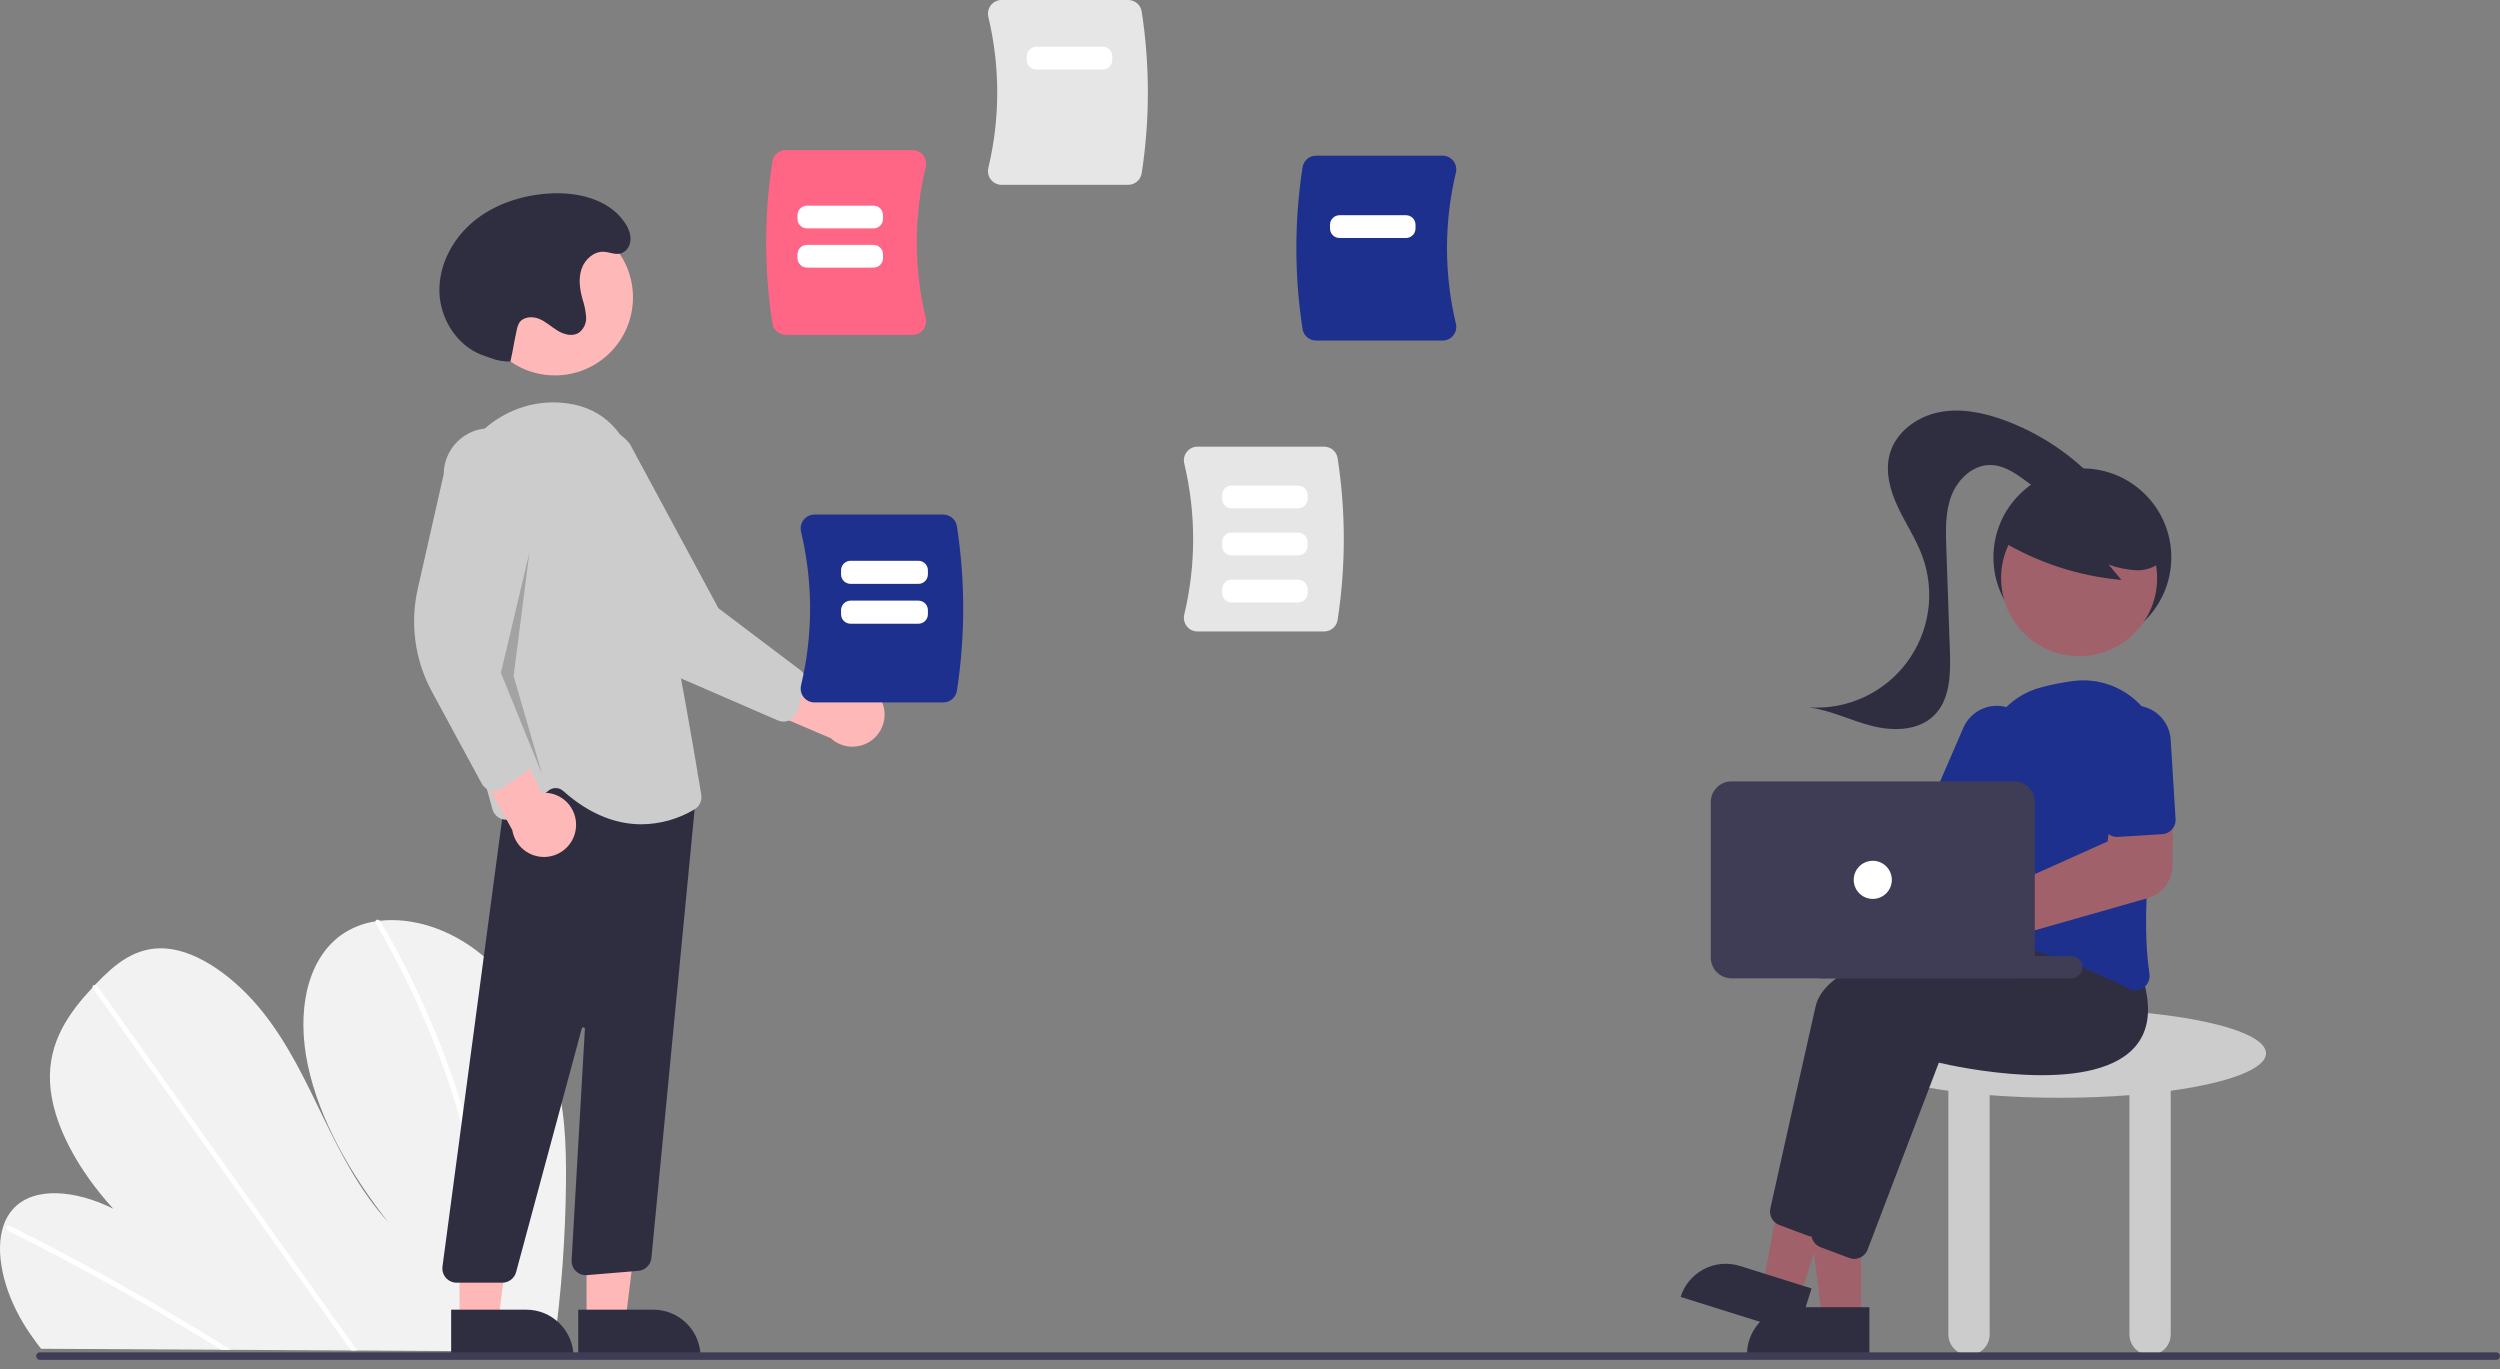 <svg width="241" height="132" viewBox="0 0 241 132" fill="none" xmlns="http://www.w3.org/2000/svg">
<rect x="0" y="0" width="241" height="132" fill="#808080" stroke="none"/>
<g clip-path="url(#clip0_663_11259)">
<path d="M54.559 113.991C54.512 119.263 54.126 124.525 53.403 129.747C53.377 129.93 53.35 130.114 53.324 130.297L3.96 130.021C3.815 129.839 3.672 129.655 3.534 129.468C3.073 128.851 2.641 128.216 2.244 127.56C0.339 124.396 -0.534 120.692 0.34 118.137L0.356 118.097C0.545 117.538 0.842 117.021 1.231 116.577C3.225 114.333 7.256 114.707 10.913 116.518C7.633 112.927 5.02 108.395 4.822 104.35C4.627 100.405 6.69 97.586 8.928 95.191C9.001 95.112 9.074 95.035 9.148 94.958C9.184 94.918 9.221 94.881 9.257 94.841C11.003 93.016 13.038 91.216 15.984 91.434C19.215 91.673 22.797 94.38 25.309 97.533C27.821 100.685 29.49 104.265 31.181 107.759C32.876 111.25 34.708 114.831 37.427 117.816C33.745 113.159 30.776 107.86 29.68 102.707C28.583 97.554 29.548 92.604 32.83 90.177C33.826 89.463 34.978 88.998 36.191 88.821C36.333 88.797 36.477 88.778 36.623 88.761C39.66 88.416 43.287 89.466 46.373 91.978C49.771 94.743 52.127 98.842 53.299 102.733C54.471 106.624 54.596 110.37 54.559 113.991Z" fill="#F2F2F2"/>
<path d="M22.261 130.123L21.317 130.118C21.017 129.931 20.716 129.746 20.413 129.563C20.226 129.444 20.037 129.331 19.847 129.215C16.716 127.302 13.565 125.468 10.395 123.712C7.228 121.954 4.044 120.277 0.845 118.682C0.76 118.645 0.691 118.579 0.65 118.497C0.608 118.414 0.597 118.319 0.618 118.229C0.621 118.217 0.626 118.206 0.633 118.196C0.678 118.112 0.778 118.078 0.923 118.149C1.316 118.346 1.71 118.543 2.103 118.744C5.311 120.367 8.505 122.071 11.685 123.856C14.864 125.64 18.024 127.503 21.166 129.445C21.232 129.485 21.298 129.528 21.364 129.568C21.663 129.753 21.961 129.938 22.261 130.123Z" fill="white"/>
<path d="M34.432 130.191L33.848 130.188C33.716 130.004 33.587 129.82 33.455 129.635C30.362 125.298 27.27 120.96 24.178 116.623C19.115 109.522 14.053 102.421 8.993 95.32C8.963 95.281 8.941 95.238 8.927 95.191C8.884 95.034 8.999 94.942 9.147 94.958C9.21 94.967 9.27 94.989 9.323 95.023C9.376 95.057 9.421 95.101 9.456 95.154C12.294 99.136 15.133 103.117 17.97 107.097C23.007 114.162 28.043 121.227 33.078 128.291C33.399 128.74 33.719 129.19 34.039 129.639C34.171 129.823 34.302 130.007 34.432 130.191Z" fill="white"/>
<path d="M47.436 126.802C47.406 127.785 47.341 128.754 47.256 129.713C47.239 129.896 47.223 130.079 47.206 130.263L46.594 130.259C46.613 130.076 46.631 129.893 46.648 129.709C46.777 128.324 46.869 126.922 46.882 125.483C46.898 121.493 46.509 117.511 45.721 113.599C44.883 109.387 43.68 105.256 42.126 101.253C40.495 97.031 38.528 92.946 36.245 89.038C36.202 88.974 36.183 88.897 36.191 88.821C36.216 88.647 36.448 88.595 36.622 88.761C36.657 88.794 36.686 88.832 36.71 88.873C36.992 89.358 37.27 89.846 37.542 90.334C39.741 94.264 41.624 98.363 43.171 102.592C44.645 106.609 45.767 110.746 46.522 114.957C47.23 118.864 47.536 122.833 47.436 126.802Z" fill="white"/>
<path d="M218.443 101.539C218.443 99.172 209.532 97.252 198.54 97.252C187.548 97.252 178.637 99.172 178.637 101.539C178.637 103.057 182.3 104.389 187.823 105.151V128.638C187.823 129.166 188.032 129.672 188.406 130.045C188.779 130.419 189.285 130.628 189.813 130.628C190.341 130.628 190.847 130.419 191.22 130.045C191.594 129.672 191.803 129.166 191.803 128.638V105.574C193.908 105.737 196.175 105.826 198.54 105.826C200.905 105.826 203.172 105.737 205.276 105.574V128.638C205.276 129.166 205.486 129.672 205.859 130.045C206.232 130.419 206.739 130.628 207.266 130.628C207.794 130.628 208.301 130.419 208.674 130.045C209.047 129.672 209.257 129.166 209.257 128.638V105.151C214.779 104.389 218.443 103.057 218.443 101.539Z" fill="#CCCCCC"/>
<path d="M200.741 62.302C205.476 62.302 209.314 58.463 209.314 53.728C209.314 48.993 205.476 45.155 200.741 45.155C196.006 45.155 192.167 48.993 192.167 53.728C192.167 58.463 196.006 62.302 200.741 62.302Z" fill="#2F2E41"/>
<path d="M179.404 127.084H175.65L173.864 112.604H179.405L179.404 127.084Z" fill="#A0616A"/>
<path d="M172.969 126.011H180.208V130.569H168.41C168.41 129.971 168.528 129.378 168.757 128.825C168.986 128.272 169.322 127.769 169.745 127.346C170.169 126.923 170.671 126.587 171.224 126.358C171.777 126.129 172.37 126.011 172.969 126.011Z" fill="#2F2E41"/>
<path d="M173.545 124.989L169.963 123.864L172.594 109.514L177.88 111.173L173.545 124.989Z" fill="#A0616A"/>
<path d="M167.725 122.038L174.633 124.206L173.268 128.555L162.011 125.022C162.19 124.451 162.48 123.921 162.864 123.462C163.249 123.003 163.719 122.624 164.25 122.347C164.781 122.07 165.361 121.9 165.957 121.847C166.553 121.794 167.154 121.859 167.725 122.038Z" fill="#2F2E41"/>
<path d="M174.765 119.211C174.601 119.211 174.438 119.182 174.284 119.124L171.522 118.088C171.212 117.971 170.955 117.746 170.796 117.455C170.638 117.163 170.59 116.825 170.661 116.501C171.356 113.375 173.726 102.731 175.023 97.022C176.562 90.25 199.012 88.992 199.967 88.942L200.045 88.937L202.57 92.111C203.483 95.044 203.194 97.332 201.711 98.911C197.383 103.518 184.463 100.659 182.923 100.298L176.055 118.324C175.955 118.585 175.778 118.81 175.548 118.968C175.318 119.126 175.045 119.211 174.765 119.211Z" fill="#2F2E41"/>
<path d="M178.746 121.355C178.581 121.355 178.418 121.325 178.264 121.267L175.503 120.231C175.193 120.114 174.935 119.889 174.777 119.598C174.619 119.307 174.571 118.968 174.641 118.644C175.336 115.518 177.706 104.874 179.004 99.165C180.542 92.394 202.992 91.135 203.947 91.085L204.025 91.081L206.551 94.254C207.463 97.188 207.174 99.475 205.691 101.054C201.364 105.662 188.444 102.803 186.903 102.441L180.036 120.467C179.936 120.728 179.759 120.953 179.529 121.111C179.298 121.27 179.025 121.355 178.746 121.355Z" fill="#2F2E41"/>
<path d="M170.756 77.256C170.857 77.391 170.948 77.535 171.027 77.685L186.128 79.276L188.302 76.295L193.229 78.988L188.959 86.221L170.438 81.499C169.971 81.954 169.376 82.257 168.733 82.366C168.089 82.475 167.428 82.386 166.836 82.11C166.245 81.834 165.752 81.385 165.422 80.822C165.092 80.259 164.941 79.609 164.99 78.958C165.039 78.307 165.284 77.686 165.694 77.179C166.104 76.671 166.659 76.3 167.285 76.115C167.911 75.93 168.578 75.941 169.198 76.144C169.818 76.348 170.361 76.736 170.756 77.256L170.756 77.256Z" fill="#A0616A"/>
<path d="M205.851 95.469C205.633 95.468 205.417 95.416 205.223 95.316C202.204 93.78 196.323 91.121 190.87 90.564C190.684 90.546 190.503 90.489 190.34 90.397C190.177 90.305 190.034 90.179 189.923 90.029C189.808 89.877 189.727 89.703 189.683 89.518C189.639 89.333 189.634 89.141 189.667 88.954C190.159 86.23 191.288 79.294 191.143 73.735C191.1 72.026 191.64 70.353 192.674 68.992C193.708 67.63 195.174 66.661 196.832 66.243C197.831 65.98 198.844 65.78 199.868 65.645C201.044 65.496 202.239 65.624 203.356 66.02C204.474 66.416 205.484 67.068 206.304 67.924C207.124 68.78 207.733 69.817 208.08 70.95C208.428 72.084 208.506 73.283 208.306 74.452C207.334 80.212 206.354 88.258 207.206 93.875C207.245 94.126 207.214 94.384 207.115 94.619C207.017 94.854 206.856 95.057 206.649 95.206C206.417 95.376 206.138 95.468 205.851 95.469Z" fill="#1D308D"/>
<path d="M191.422 80.817C191.234 80.817 191.048 80.778 190.875 80.703L186.941 79C186.606 78.854 186.343 78.582 186.208 78.242C186.074 77.902 186.079 77.523 186.224 77.188L189.265 70.163C189.449 69.738 189.714 69.354 190.046 69.032C190.378 68.71 190.771 68.457 191.201 68.286C191.631 68.116 192.09 68.032 192.553 68.039C193.015 68.046 193.472 68.144 193.896 68.328C194.321 68.512 194.705 68.778 195.027 69.11C195.349 69.442 195.602 69.835 195.772 70.265C195.942 70.695 196.026 71.154 196.018 71.617C196.011 72.079 195.912 72.536 195.728 72.96L192.687 79.985C192.58 80.232 192.404 80.442 192.179 80.59C191.954 80.737 191.691 80.817 191.422 80.817V80.817Z" fill="#1D308D"/>
<path d="M200.427 63.255C204.58 63.255 207.947 59.888 207.947 55.734C207.947 51.581 204.58 48.214 200.427 48.214C196.273 48.214 192.906 51.581 192.906 55.734C192.906 59.888 196.273 63.255 200.427 63.255Z" fill="#A0616A"/>
<path d="M192.771 52.039C196.333 54.214 200.349 55.537 204.506 55.906L203.269 54.424C204.17 54.757 205.118 54.945 206.078 54.981C207.036 54.967 208.04 54.597 208.584 53.808C208.827 53.416 208.971 52.971 209.004 52.511C209.038 52.05 208.959 51.589 208.776 51.166C208.399 50.322 207.812 49.588 207.071 49.035C205.758 47.996 204.209 47.298 202.561 47.004C200.913 46.709 199.218 46.827 197.627 47.347C196.535 47.673 195.558 48.3 194.806 49.156C194.093 50.036 192.72 50.819 193.085 51.891L192.771 52.039Z" fill="#2F2E41"/>
<path d="M201.692 45.97C199.32 43.565 196.449 41.709 193.283 40.532C191.25 39.779 189.037 39.314 186.912 39.742C184.787 40.169 182.777 41.639 182.184 43.725C181.699 45.43 182.2 47.266 182.952 48.87C183.705 50.475 184.709 51.964 185.318 53.629C185.938 55.328 186.125 57.154 185.861 58.944C185.596 60.733 184.889 62.428 183.804 63.875C182.718 65.321 181.289 66.474 179.645 67.228C178.001 67.982 176.194 68.314 174.39 68.192C176.478 68.472 178.402 69.454 180.443 69.976C182.484 70.498 184.893 70.463 186.41 69.001C188.015 67.454 188.047 64.938 187.969 62.711C187.854 59.399 187.739 56.087 187.623 52.776C187.565 51.087 187.514 49.344 188.123 47.768C188.732 46.191 190.18 44.811 191.87 44.826C193.15 44.836 194.284 45.612 195.311 46.377C196.338 47.142 197.425 47.959 198.701 48.073C199.977 48.186 201.433 47.242 201.338 45.965" fill="#2F2E41"/>
<path d="M187.783 93.537C187.285 93.537 186.793 93.425 186.343 93.212C185.892 92.998 185.495 92.687 185.18 92.302C184.864 91.916 184.638 91.465 184.517 90.982C184.397 90.498 184.385 89.994 184.483 89.505C184.581 89.017 184.786 88.556 185.084 88.156C185.381 87.756 185.764 87.427 186.203 87.193C186.643 86.959 187.13 86.825 187.627 86.802C188.125 86.778 188.622 86.865 189.082 87.057H189.082C189.221 87.115 189.355 87.183 189.484 87.26L203.183 81.11L203.568 77.394L209.474 77.236L209.434 83.422C209.427 84.138 209.189 84.834 208.756 85.404C208.322 85.975 207.716 86.39 207.027 86.589L191.006 91.149C190.975 91.255 190.939 91.359 190.896 91.461C190.639 92.075 190.207 92.6 189.653 92.969C189.099 93.338 188.449 93.536 187.783 93.537V93.537Z" fill="#A0616A"/>
<path d="M208.973 80.268C208.805 80.353 208.622 80.403 208.434 80.414L204.155 80.677C203.791 80.699 203.432 80.576 203.158 80.334C202.885 80.092 202.718 79.751 202.695 79.387L202.226 71.746C202.197 71.284 202.259 70.821 202.409 70.383C202.559 69.945 202.794 69.541 203.1 69.194C203.406 68.847 203.778 68.564 204.194 68.36C204.61 68.157 205.062 68.038 205.524 68.009C205.986 67.981 206.449 68.044 206.887 68.195C207.324 68.345 207.728 68.581 208.074 68.888C208.421 69.195 208.704 69.567 208.906 69.983C209.109 70.4 209.227 70.852 209.255 71.314L209.725 78.954C209.741 79.223 209.679 79.49 209.545 79.723C209.412 79.957 209.213 80.146 208.973 80.268L208.973 80.268Z" fill="#1D308D"/>
<path d="M199.673 94.31H175.484C175.199 94.31 174.927 94.197 174.726 93.996C174.525 93.795 174.412 93.522 174.412 93.238C174.412 92.954 174.525 92.681 174.726 92.48C174.927 92.279 175.199 92.166 175.484 92.166H199.673C199.958 92.166 200.23 92.279 200.431 92.48C200.632 92.681 200.745 92.954 200.745 93.238C200.745 93.522 200.632 93.795 200.431 93.996C200.23 94.197 199.958 94.31 199.673 94.31Z" fill="#3F3D56"/>
<path d="M164.92 92.319V77.316C164.921 76.788 165.13 76.282 165.504 75.909C165.877 75.536 166.383 75.326 166.91 75.325H194.162C194.69 75.326 195.196 75.536 195.569 75.909C195.942 76.282 196.152 76.788 196.152 77.316V92.319C196.152 92.847 195.942 93.353 195.569 93.726C195.196 94.099 194.69 94.309 194.162 94.31H166.91C166.383 94.309 165.877 94.099 165.504 93.726C165.13 93.353 164.921 92.847 164.92 92.319Z" fill="#3F3D56"/>
<path d="M180.536 86.655C181.551 86.655 182.373 85.832 182.373 84.817C182.373 83.803 181.551 82.98 180.536 82.98C179.521 82.98 178.699 83.803 178.699 84.817C178.699 85.832 179.521 86.655 180.536 86.655Z" fill="white"/>
<path d="M84.751 67.161C84.503 66.786 84.175 66.469 83.791 66.234C83.408 65.998 82.977 65.85 82.53 65.799C82.083 65.748 81.63 65.796 81.203 65.939C80.776 66.082 80.386 66.317 80.06 66.627L70.336 61.608L70.941 67.262L80.082 71.161C80.639 71.675 81.365 71.966 82.123 71.979C82.881 71.993 83.617 71.728 84.193 71.235C84.768 70.742 85.143 70.055 85.246 69.304C85.349 68.553 85.172 67.791 84.751 67.161H84.751Z" fill="#FFB8B8"/>
<path d="M76.109 69.437C75.933 69.517 75.742 69.56 75.548 69.562C75.355 69.564 75.163 69.526 74.985 69.449L65.749 65.442C62.592 64.073 60.039 61.603 58.565 58.492L53.71 48.244C53.352 47.783 53.088 47.257 52.933 46.694C52.778 46.132 52.736 45.544 52.808 44.965C52.881 44.387 53.067 43.828 53.355 43.321C53.644 42.814 54.03 42.369 54.491 42.011C54.951 41.653 55.478 41.39 56.041 41.236C56.603 41.082 57.191 41.04 57.77 41.113C58.349 41.187 58.907 41.373 59.414 41.662C59.92 41.952 60.365 42.338 60.722 42.799L69.257 58.634L77.138 64.587C77.363 64.758 77.531 64.994 77.618 65.264C77.704 65.533 77.706 65.823 77.623 66.094L76.85 68.592C76.767 68.86 76.604 69.096 76.383 69.269C76.299 69.336 76.206 69.392 76.109 69.437Z" fill="#CCCCCC"/>
<path d="M53.497 36.19C57.651 36.19 61.018 32.823 61.018 28.67C61.018 24.516 57.651 21.149 53.497 21.149C49.344 21.149 45.977 24.516 45.977 28.67C45.977 32.823 49.344 36.19 53.497 36.19Z" fill="#FFB8B8"/>
<path d="M56.543 127.326H60.297L62.083 112.847H56.542L56.543 127.326Z" fill="#FFB8B8"/>
<path d="M67.538 130.812L55.739 130.812L55.739 126.254L62.979 126.253C64.188 126.253 65.347 126.734 66.202 127.588C67.057 128.443 67.537 129.603 67.538 130.812L67.538 130.812Z" fill="#2F2E41"/>
<path d="M44.295 127.326H48.049L49.835 112.847H44.294L44.295 127.326Z" fill="#FFB8B8"/>
<path d="M55.29 130.812L43.491 130.812L43.491 126.254L50.731 126.253C51.94 126.253 53.099 126.734 53.954 127.588C54.809 128.443 55.289 129.603 55.29 130.812L55.29 130.812Z" fill="#2F2E41"/>
<path d="M42.984 123.182C42.855 123.034 42.759 122.86 42.702 122.673C42.645 122.485 42.629 122.287 42.655 122.092L49.228 72.798L65.557 75.572L67.3 74.526L62.793 121.296C62.756 121.612 62.61 121.905 62.382 122.126C62.153 122.347 61.856 122.483 61.539 122.51L56.594 122.922C56.398 122.938 56.2 122.912 56.014 122.846C55.829 122.779 55.66 122.673 55.518 122.536C55.377 122.398 55.267 122.232 55.195 122.048C55.124 121.864 55.093 121.667 55.104 121.47L56.384 99.196C56.387 99.158 56.375 99.121 56.351 99.091C56.327 99.062 56.294 99.042 56.256 99.036C56.219 99.03 56.18 99.038 56.149 99.058C56.117 99.079 56.094 99.111 56.084 99.147L49.751 122.633C49.671 122.925 49.498 123.183 49.258 123.367C49.017 123.552 48.723 123.652 48.42 123.652H44.021C43.825 123.652 43.631 123.61 43.452 123.529C43.273 123.448 43.114 123.329 42.984 123.182Z" fill="#2F2E41"/>
<path d="M54.292 76.249C54.105 76.079 53.864 75.981 53.611 75.97C53.359 75.959 53.111 76.038 52.91 76.191L49.645 78.731C49.467 78.869 49.258 78.962 49.036 79.001C48.815 79.04 48.586 79.024 48.372 78.954C48.158 78.884 47.964 78.763 47.807 78.601C47.651 78.439 47.537 78.241 47.475 78.024C45.873 72.416 42.245 58.299 43.139 48.364C43.646 42.732 48.509 38.452 53.98 38.811C57.721 39.06 60.181 41.218 61.294 45.224C64.026 55.06 67.029 73.102 67.603 76.619C67.648 76.892 67.61 77.172 67.493 77.423C67.376 77.673 67.187 77.883 66.949 78.024C65.404 78.951 63.639 79.448 61.837 79.462C59.658 79.462 57.044 78.703 54.292 76.249Z" fill="#CCCCCC"/>
<path d="M55.525 79.748C55.562 79.299 55.499 78.848 55.343 78.426C55.186 78.004 54.939 77.621 54.618 77.305C54.298 76.989 53.912 76.747 53.488 76.596C53.064 76.446 52.611 76.39 52.163 76.432L47.61 66.483L44.596 71.305L49.383 80.014C49.504 80.762 49.896 81.439 50.484 81.917C51.072 82.396 51.815 82.642 52.572 82.609C53.329 82.576 54.048 82.267 54.592 81.739C55.137 81.212 55.468 80.503 55.525 79.748H55.525Z" fill="#FFB8B8"/>
<path d="M47.321 76.206C47.132 76.161 46.956 76.076 46.802 75.959C46.648 75.841 46.522 75.692 46.429 75.522L41.634 66.67C39.995 63.644 39.51 60.125 40.27 56.768L42.775 45.707C42.777 45.123 42.894 44.546 43.12 44.008C43.345 43.471 43.674 42.982 44.089 42.572C44.503 42.161 44.994 41.836 45.534 41.615C46.074 41.395 46.652 41.282 47.235 41.285C47.818 41.288 48.395 41.406 48.933 41.632C49.471 41.858 49.959 42.188 50.369 42.602C50.779 43.017 51.104 43.508 51.324 44.048C51.544 44.589 51.656 45.167 51.652 45.75L48.596 63.477L51.123 73.024C51.195 73.298 51.181 73.588 51.083 73.853C50.985 74.119 50.808 74.348 50.575 74.51L48.425 75.999C48.194 76.158 47.921 76.243 47.64 76.243C47.532 76.243 47.425 76.231 47.321 76.206Z" fill="#CCCCCC"/>
<path opacity="0.2" d="M51.042 53.226L48.286 64.862L52.267 74.66L49.511 65.168L51.042 53.226Z" fill="black"/>
<path d="M49.205 34.854C48.536 34.867 47.871 34.746 47.249 34.5C46.975 34.395 46.691 34.308 46.418 34.202C44.004 33.27 42.415 30.7 42.358 28.113C42.301 25.526 43.64 23.016 45.629 21.361C47.618 19.707 50.195 18.858 52.775 18.661C55.553 18.45 58.682 19.154 60.235 21.468C60.648 22.084 60.938 22.832 60.693 23.576C60.619 23.8 60.488 24.001 60.313 24.159C59.619 24.776 58.928 24.312 58.221 24.271C57.249 24.215 56.377 25.001 56.063 25.923C55.749 26.844 55.887 27.858 56.141 28.798C56.334 29.364 56.455 29.951 56.503 30.547C56.523 30.845 56.467 31.144 56.34 31.415C56.212 31.686 56.018 31.92 55.774 32.094C55.167 32.461 54.37 32.249 53.762 31.883C53.155 31.516 52.63 31.007 51.974 30.737C51.318 30.467 50.436 30.527 50.054 31.125C49.932 31.343 49.85 31.58 49.811 31.826C49.469 33.386 49.547 33.294 49.205 34.854L49.205 34.854Z" fill="#2F2E41"/>
<path d="M114.412 60.376C114.287 60.218 114.2 60.034 114.157 59.837C114.114 59.641 114.117 59.437 114.164 59.242C115.306 54.458 115.306 49.473 114.164 44.689C114.117 44.494 114.114 44.29 114.157 44.093C114.2 43.897 114.287 43.713 114.412 43.555C114.534 43.399 114.69 43.273 114.868 43.187C115.046 43.101 115.241 43.056 115.439 43.057H127.648C127.96 43.058 128.261 43.169 128.499 43.371C128.737 43.573 128.895 43.853 128.945 44.161C129.742 49.334 129.742 54.597 128.945 59.77C128.895 60.078 128.737 60.358 128.499 60.56C128.261 60.762 127.96 60.873 127.648 60.874H115.439C115.241 60.874 115.046 60.83 114.868 60.744C114.69 60.657 114.534 60.532 114.412 60.376Z" fill="#E6E6E6"/>
<path d="M95.524 17.319C95.4 17.161 95.312 16.977 95.27 16.78C95.227 16.584 95.229 16.38 95.277 16.184C96.419 11.401 96.419 6.416 95.277 1.632C95.229 1.437 95.227 1.233 95.27 1.037C95.312 0.84 95.4 0.656 95.524 0.498C95.646 0.342 95.802 0.216 95.98 0.13C96.158 0.044 96.354 -0.001 96.552 6.54332e-06H108.761C109.073 0.001 109.374 0.112 109.612 0.314C109.849 0.516 110.008 0.796 110.058 1.104C110.854 6.276 110.854 11.54 110.058 16.713C110.008 17.021 109.849 17.3 109.612 17.503C109.374 17.705 109.073 17.816 108.761 17.817H96.552C96.354 17.817 96.158 17.773 95.98 17.687C95.802 17.6 95.646 17.474 95.524 17.319Z" fill="#E6E6E6"/>
<path d="M125.567 31.722C124.77 26.549 124.77 21.285 125.567 16.113C125.617 15.805 125.775 15.525 126.013 15.323C126.25 15.121 126.552 15.01 126.864 15.009H139.073C139.271 15.008 139.466 15.053 139.644 15.139C139.822 15.226 139.978 15.351 140.1 15.507C140.225 15.665 140.312 15.849 140.355 16.046C140.398 16.242 140.395 16.446 140.347 16.641C139.205 21.425 139.205 26.41 140.347 31.194C140.395 31.389 140.398 31.593 140.355 31.789C140.312 31.986 140.225 32.17 140.1 32.328C139.978 32.484 139.822 32.609 139.644 32.696C139.466 32.782 139.271 32.827 139.073 32.826H126.864C126.552 32.825 126.25 32.714 126.013 32.512C125.775 32.31 125.617 32.03 125.567 31.722Z" fill="#1D308D"/>
<path d="M74.455 31.177C73.658 26.004 73.658 20.741 74.455 15.568C74.505 15.26 74.663 14.98 74.901 14.778C75.138 14.576 75.44 14.465 75.752 14.464H87.961C88.159 14.463 88.354 14.508 88.532 14.594C88.71 14.681 88.866 14.806 88.988 14.962C89.113 15.12 89.2 15.304 89.243 15.501C89.286 15.697 89.283 15.901 89.236 16.096C88.094 20.88 88.094 25.865 89.236 30.649C89.283 30.844 89.286 31.048 89.243 31.244C89.2 31.441 89.113 31.625 88.988 31.783C88.866 31.939 88.71 32.064 88.532 32.151C88.354 32.237 88.159 32.282 87.961 32.281H75.752C75.44 32.28 75.138 32.169 74.901 31.967C74.663 31.765 74.505 31.485 74.455 31.177Z" fill="#FF6584"/>
<path d="M77.474 67.208C77.347 67.047 77.258 66.86 77.215 66.66C77.171 66.461 77.174 66.254 77.223 66.055C78.383 61.193 78.383 56.126 77.222 51.264C77.174 51.065 77.171 50.858 77.215 50.658C77.258 50.458 77.347 50.271 77.474 50.11C77.598 49.952 77.757 49.824 77.938 49.737C78.118 49.649 78.317 49.604 78.518 49.604H90.928C91.245 49.605 91.551 49.718 91.793 49.924C92.034 50.129 92.195 50.414 92.246 50.727C93.056 55.984 93.056 61.334 92.246 66.592C92.195 66.905 92.034 67.189 91.793 67.395C91.551 67.6 91.245 67.713 90.928 67.714H78.518C78.317 67.715 78.118 67.669 77.938 67.582C77.757 67.494 77.598 67.366 77.474 67.208Z" fill="#1D308D"/>
<path d="M3.852 131.093H240.635C240.732 131.093 240.825 131.054 240.893 130.986C240.961 130.918 241 130.825 241 130.728C241 130.631 240.961 130.539 240.893 130.47C240.825 130.402 240.732 130.364 240.635 130.364H3.852C3.804 130.363 3.757 130.373 3.713 130.391C3.668 130.409 3.628 130.436 3.594 130.47C3.56 130.504 3.533 130.544 3.515 130.588C3.496 130.633 3.487 130.68 3.487 130.728C3.487 130.776 3.496 130.824 3.515 130.868C3.533 130.912 3.56 130.952 3.594 130.986C3.628 131.02 3.668 131.047 3.713 131.065C3.757 131.084 3.804 131.093 3.852 131.093Z" fill="#3F3D56"/>
<path d="M88.533 56.286H81.996C81.752 56.286 81.519 56.189 81.347 56.017C81.174 55.845 81.077 55.611 81.077 55.368V54.978C81.077 54.734 81.174 54.501 81.347 54.328C81.519 54.156 81.752 54.059 81.996 54.059H88.533C88.776 54.059 89.01 54.156 89.182 54.328C89.354 54.501 89.451 54.734 89.451 54.978V55.368C89.451 55.611 89.354 55.845 89.182 56.017C89.01 56.189 88.776 56.286 88.533 56.286Z" fill="white"/>
<path d="M88.533 60.128H81.996C81.752 60.128 81.519 60.031 81.347 59.859C81.174 59.687 81.077 59.453 81.077 59.21V58.82C81.077 58.576 81.174 58.343 81.347 58.17C81.519 57.998 81.752 57.901 81.996 57.901H88.533C88.776 57.901 89.01 57.998 89.182 58.17C89.354 58.343 89.451 58.576 89.451 58.82V59.21C89.451 59.453 89.354 59.687 89.182 59.859C89.01 60.031 88.776 60.128 88.533 60.128Z" fill="white"/>
<path d="M84.203 22.02H77.796C77.553 22.02 77.32 21.923 77.147 21.751C76.975 21.579 76.878 21.345 76.878 21.102V20.743C76.878 20.499 76.975 20.266 77.147 20.093C77.32 19.921 77.553 19.824 77.796 19.824H84.203C84.447 19.824 84.68 19.921 84.853 20.093C85.025 20.266 85.122 20.499 85.122 20.743V21.102C85.122 21.345 85.025 21.579 84.853 21.751C84.68 21.923 84.447 22.02 84.203 22.02Z" fill="white"/>
<path d="M125.136 49.005H118.729C118.486 49.005 118.252 48.908 118.08 48.736C117.908 48.564 117.811 48.33 117.811 48.087V47.728C117.811 47.484 117.908 47.251 118.08 47.078C118.252 46.906 118.486 46.809 118.729 46.809H125.136C125.379 46.809 125.613 46.906 125.785 47.078C125.957 47.251 126.054 47.484 126.054 47.728V48.087C126.054 48.33 125.957 48.564 125.785 48.736C125.613 48.908 125.379 49.005 125.136 49.005Z" fill="white"/>
<path d="M125.136 53.541H118.729C118.486 53.541 118.252 53.444 118.08 53.272C117.908 53.1 117.811 52.866 117.811 52.623V52.264C117.811 52.02 117.908 51.787 118.08 51.614C118.252 51.442 118.486 51.345 118.729 51.345H125.136C125.379 51.345 125.613 51.442 125.785 51.614C125.957 51.787 126.054 52.02 126.054 52.264V52.623C126.054 52.866 125.957 53.1 125.785 53.272C125.613 53.444 125.379 53.541 125.136 53.541Z" fill="white"/>
<path d="M125.136 58.077H118.729C118.486 58.077 118.252 57.98 118.08 57.808C117.908 57.636 117.811 57.402 117.811 57.158V56.8C117.811 56.556 117.908 56.322 118.08 56.15C118.252 55.978 118.486 55.881 118.729 55.881H125.136C125.379 55.881 125.613 55.978 125.785 56.15C125.957 56.322 126.054 56.556 126.054 56.8V57.158C126.054 57.402 125.957 57.636 125.785 57.808C125.613 57.98 125.379 58.077 125.136 58.077Z" fill="white"/>
<path d="M84.203 25.8H77.796C77.553 25.8 77.32 25.703 77.147 25.531C76.975 25.358 76.878 25.125 76.878 24.881V24.523C76.878 24.279 76.975 24.045 77.147 23.873C77.32 23.701 77.553 23.604 77.796 23.604H84.203C84.447 23.604 84.68 23.701 84.853 23.873C85.025 24.045 85.122 24.279 85.122 24.523V24.881C85.122 25.125 85.025 25.358 84.853 25.531C84.68 25.703 84.447 25.8 84.203 25.8Z" fill="white"/>
<path d="M106.304 6.704H99.898C99.654 6.704 99.421 6.607 99.248 6.435C99.076 6.263 98.979 6.029 98.979 5.786V5.427C98.979 5.183 99.076 4.95 99.248 4.777C99.421 4.605 99.654 4.508 99.898 4.508H106.304C106.548 4.508 106.781 4.605 106.954 4.777C107.126 4.95 107.223 5.183 107.223 5.427V5.786C107.223 6.029 107.126 6.263 106.954 6.435C106.781 6.607 106.548 6.704 106.304 6.704Z" fill="white"/>
<path d="M135.538 22.943H129.131C128.888 22.943 128.654 22.846 128.482 22.674C128.31 22.502 128.213 22.268 128.213 22.025V21.666C128.213 21.422 128.31 21.189 128.482 21.016C128.654 20.844 128.888 20.747 129.131 20.747H135.538C135.782 20.747 136.015 20.844 136.188 21.016C136.36 21.189 136.457 21.422 136.457 21.666V22.025C136.457 22.268 136.36 22.502 136.188 22.674C136.015 22.846 135.782 22.943 135.538 22.943Z" fill="white"/>
</g>
<defs>
<clipPath id="clip0_663_11259">
<rect width="241" height="131.093" fill="white"/>
</clipPath>
</defs>
</svg>
